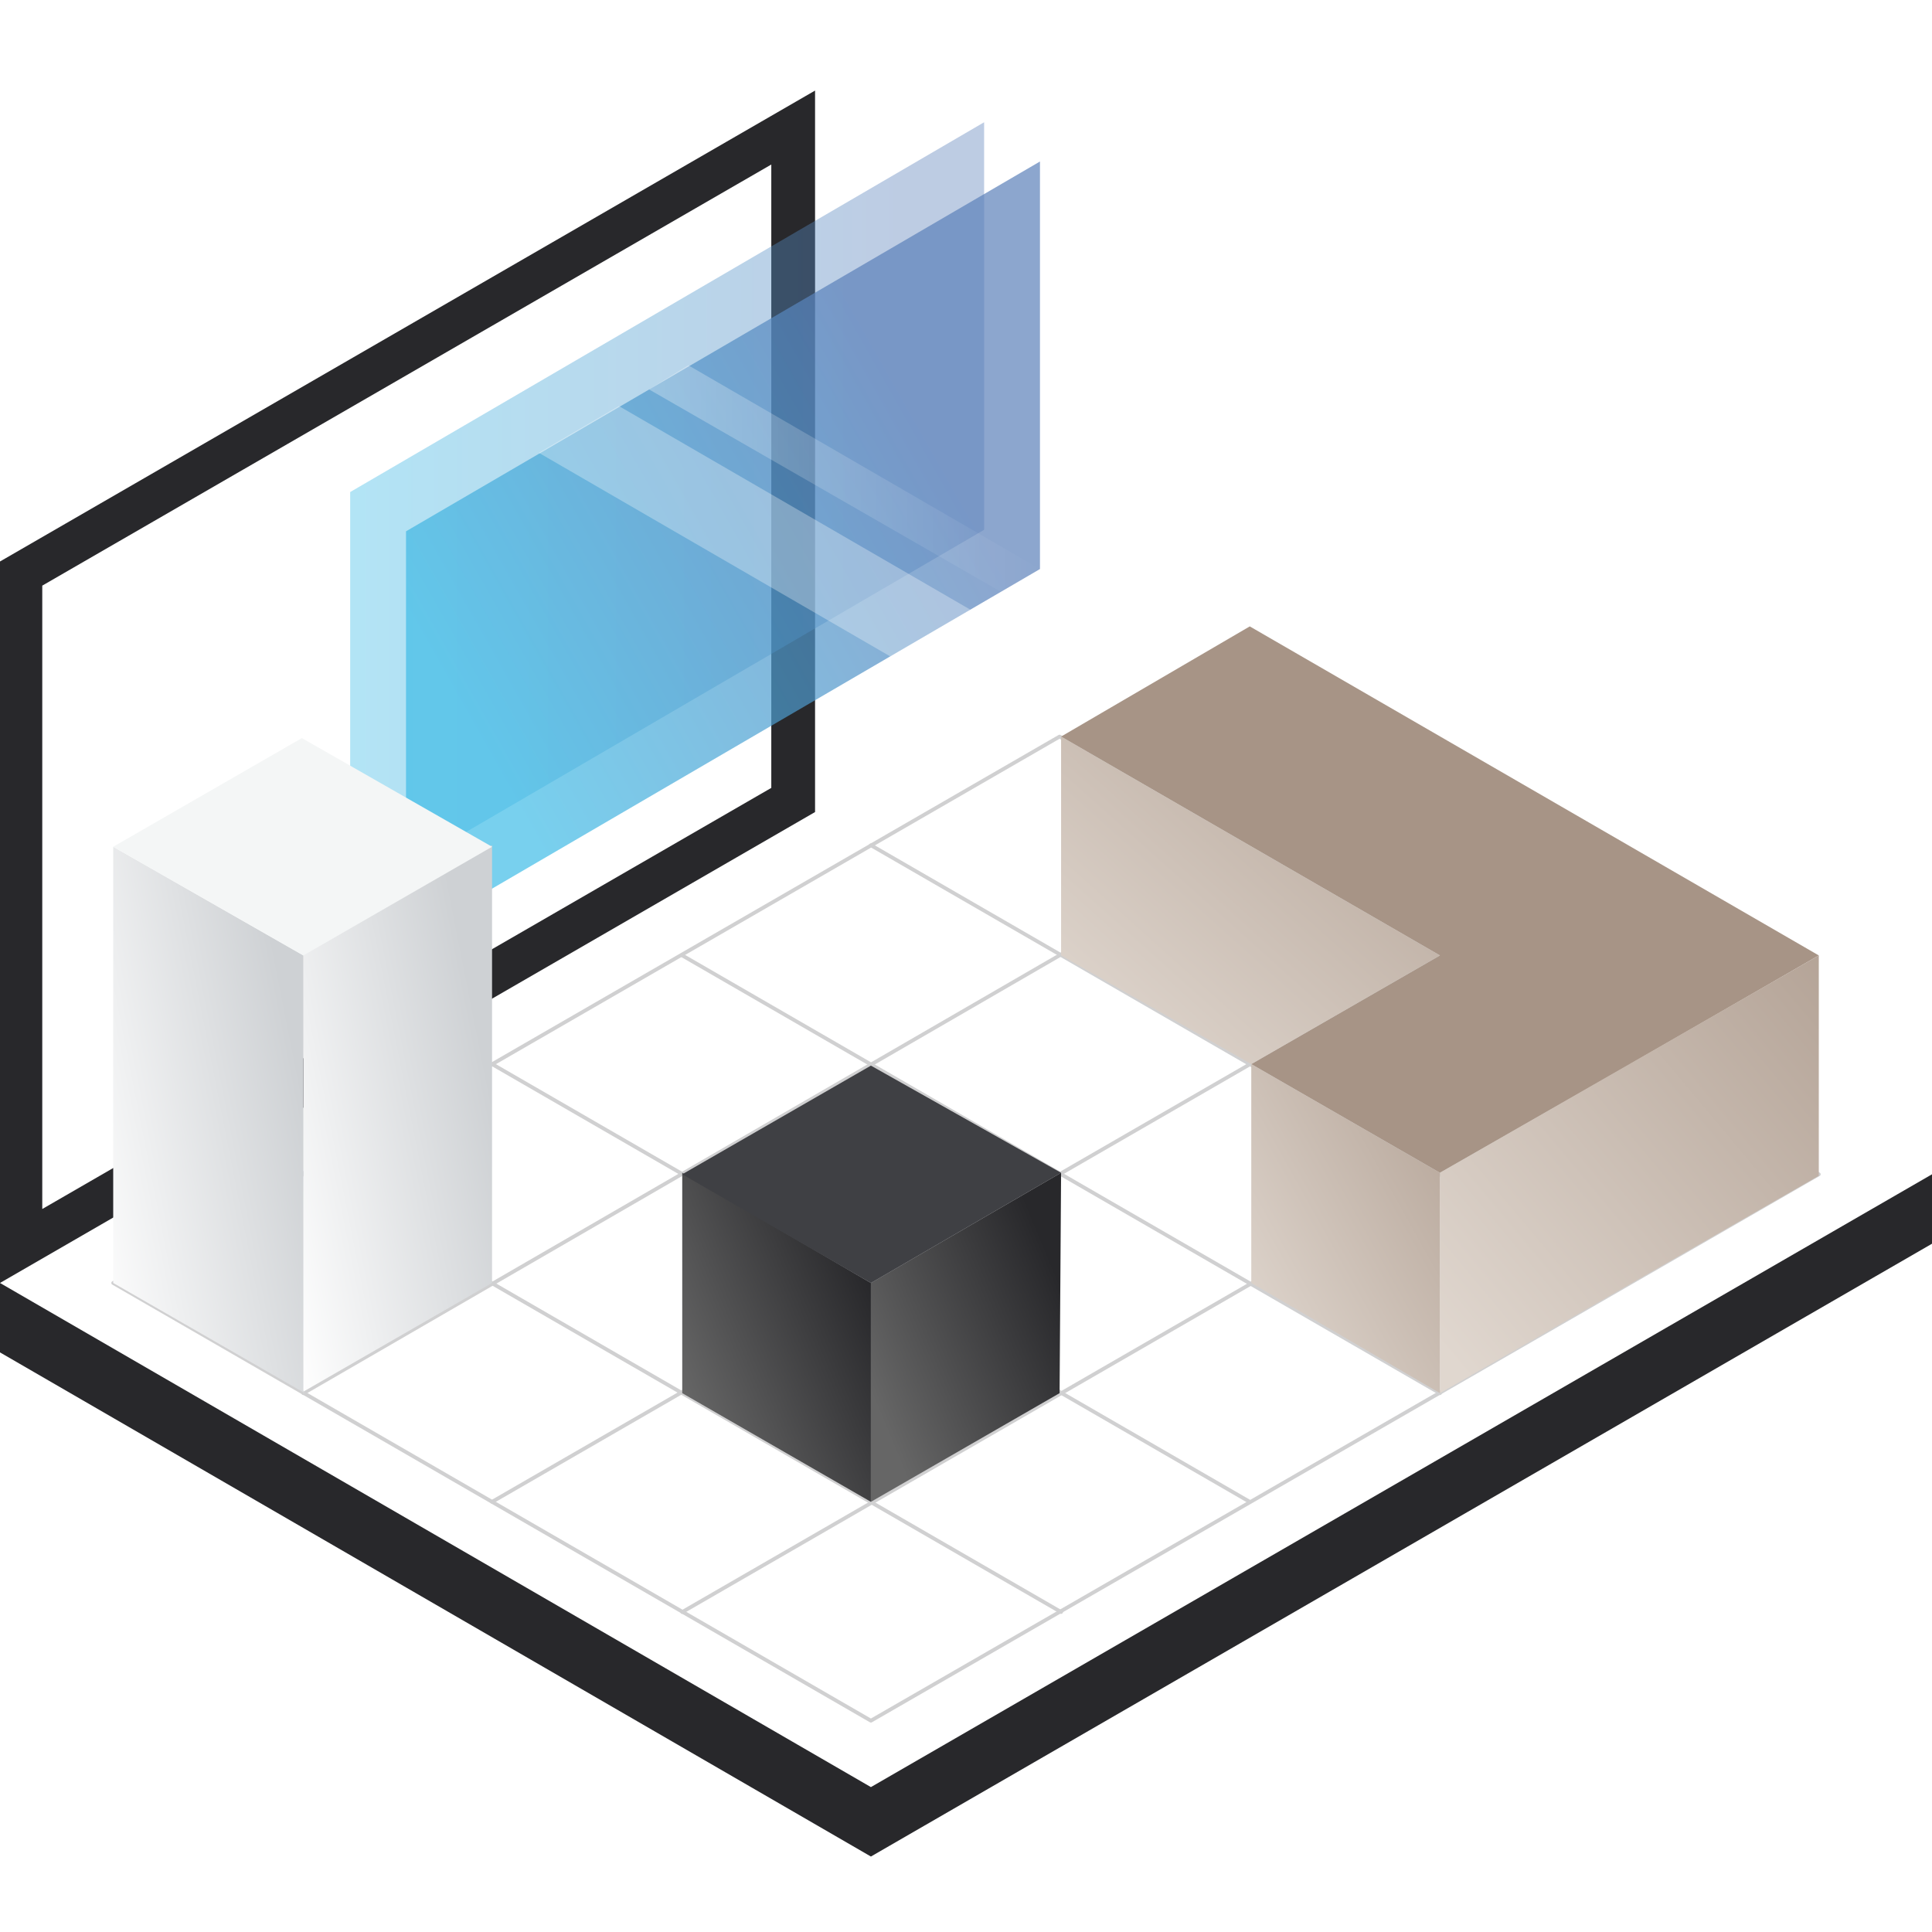 <svg version="1.1" id="el_tGew2MMrHU" xmlns="http://www.w3.org/2000/svg" xmlns:xlink="http://www.w3.org/1999/xlink" x="0px" y="0px" viewBox="0 0 128 128" style="enable-background:new 0 0 128 128;" xml:space="preserve"><style>@-webkit-keyframes el_q6ZD43OdfqW_OmBAwZNJ5_Animation{3.03%{-webkit-transform: translate(7.5px, 48.9px) translate(-7.5px, -48.9px) translate(0px, 0px);transform: translate(7.5px, 48.9px) translate(-7.5px, -48.9px) translate(0px, 0px);}21.82%{-webkit-transform: translate(7.5px, 48.9px) translate(-7.5px, -48.9px) translate(37px, 22px);transform: translate(7.5px, 48.9px) translate(-7.5px, -48.9px) translate(37px, 22px);}39.39%{-webkit-transform: translate(7.5px, 48.9px) translate(-7.5px, -48.9px) translate(88px, -7px);transform: translate(7.5px, 48.9px) translate(-7.5px, -48.9px) translate(88px, -7px);}51.52%{-webkit-transform: translate(7.5px, 48.9px) translate(-7.5px, -48.9px) translate(63px, -22px);transform: translate(7.5px, 48.9px) translate(-7.5px, -48.9px) translate(63px, -22px);}59.39%{-webkit-transform: translate(7.5px, 48.9px) translate(-7.5px, -48.9px) translate(63px, -36px);transform: translate(7.5px, 48.9px) translate(-7.5px, -48.9px) translate(63px, -36px);}69.09%{-webkit-transform: translate(7.5px, 48.9px) translate(-7.5px, -48.9px) translate(38px, -22px);transform: translate(7.5px, 48.9px) translate(-7.5px, -48.9px) translate(38px, -22px);}80%{-webkit-transform: translate(7.5px, 48.9px) translate(-7.5px, -48.9px) translate(38px, -8px);transform: translate(7.5px, 48.9px) translate(-7.5px, -48.9px) translate(38px, -8px);}87.88%{-webkit-transform: translate(7.5px, 48.9px) translate(-7.5px, -48.9px) translate(26px, -15px);transform: translate(7.5px, 48.9px) translate(-7.5px, -48.9px) translate(26px, -15px);}100%{-webkit-transform: translate(7.5px, 48.9px) translate(-7.5px, -48.9px) translate(0px, 0px);transform: translate(7.5px, 48.9px) translate(-7.5px, -48.9px) translate(0px, 0px);}0%{-webkit-transform: translate(7.5px, 48.9px) translate(-7.5px, -48.9px) translate(0px, 0px);transform: translate(7.5px, 48.9px) translate(-7.5px, -48.9px) translate(0px, 0px);}}@keyframes el_q6ZD43OdfqW_OmBAwZNJ5_Animation{3.03%{-webkit-transform: translate(7.5px, 48.9px) translate(-7.5px, -48.9px) translate(0px, 0px);transform: translate(7.5px, 48.9px) translate(-7.5px, -48.9px) translate(0px, 0px);}21.82%{-webkit-transform: translate(7.5px, 48.9px) translate(-7.5px, -48.9px) translate(37px, 22px);transform: translate(7.5px, 48.9px) translate(-7.5px, -48.9px) translate(37px, 22px);}39.39%{-webkit-transform: translate(7.5px, 48.9px) translate(-7.5px, -48.9px) translate(88px, -7px);transform: translate(7.5px, 48.9px) translate(-7.5px, -48.9px) translate(88px, -7px);}51.52%{-webkit-transform: translate(7.5px, 48.9px) translate(-7.5px, -48.9px) translate(63px, -22px);transform: translate(7.5px, 48.9px) translate(-7.5px, -48.9px) translate(63px, -22px);}59.39%{-webkit-transform: translate(7.5px, 48.9px) translate(-7.5px, -48.9px) translate(63px, -36px);transform: translate(7.5px, 48.9px) translate(-7.5px, -48.9px) translate(63px, -36px);}69.09%{-webkit-transform: translate(7.5px, 48.9px) translate(-7.5px, -48.9px) translate(38px, -22px);transform: translate(7.5px, 48.9px) translate(-7.5px, -48.9px) translate(38px, -22px);}80%{-webkit-transform: translate(7.5px, 48.9px) translate(-7.5px, -48.9px) translate(38px, -8px);transform: translate(7.5px, 48.9px) translate(-7.5px, -48.9px) translate(38px, -8px);}87.88%{-webkit-transform: translate(7.5px, 48.9px) translate(-7.5px, -48.9px) translate(26px, -15px);transform: translate(7.5px, 48.9px) translate(-7.5px, -48.9px) translate(26px, -15px);}100%{-webkit-transform: translate(7.5px, 48.9px) translate(-7.5px, -48.9px) translate(0px, 0px);transform: translate(7.5px, 48.9px) translate(-7.5px, -48.9px) translate(0px, 0px);}0%{-webkit-transform: translate(7.5px, 48.9px) translate(-7.5px, -48.9px) translate(0px, 0px);transform: translate(7.5px, 48.9px) translate(-7.5px, -48.9px) translate(0px, 0px);}}@-webkit-keyframes el_z6eaTsQG2k5_5yAuwrmC8_Animation{1.82%{-webkit-transform: translate(45.2px, 70.6px) translate(-45.2px, -70.6px) translate(0px, 0px);transform: translate(45.2px, 70.6px) translate(-45.2px, -70.6px) translate(0px, 0px);}9.70%{-webkit-transform: translate(45.2px, 70.6px) translate(-45.2px, -70.6px) translate(12px, 7px);transform: translate(45.2px, 70.6px) translate(-45.2px, -70.6px) translate(12px, 7px);}22.42%{-webkit-transform: translate(45.2px, 70.6px) translate(-45.2px, -70.6px) translate(50px, -14px);transform: translate(45.2px, 70.6px) translate(-45.2px, -70.6px) translate(50px, -14px);}40%{-webkit-transform: translate(45.2px, 70.6px) translate(-45.2px, -70.6px) translate(13px, -36px);transform: translate(45.2px, 70.6px) translate(-45.2px, -70.6px) translate(13px, -36px);}48.48%{-webkit-transform: translate(45.2px, 70.6px) translate(-45.2px, -70.6px) translate(13px, -48px);transform: translate(45.2px, 70.6px) translate(-45.2px, -70.6px) translate(13px, -48px);}63.03%{-webkit-transform: translate(45.2px, 70.6px) translate(-45.2px, -70.6px) translate(-38px, -24px);transform: translate(45.2px, 70.6px) translate(-45.2px, -70.6px) translate(-38px, -24px);}72.12%{-webkit-transform: translate(45.2px, 70.6px) translate(-45.2px, -70.6px) translate(-38px, -7px);transform: translate(45.2px, 70.6px) translate(-45.2px, -70.6px) translate(-38px, -7px);}84.85%{-webkit-transform: translate(45.2px, 70.6px) translate(-45.2px, -70.6px) translate(-12px, 7px);transform: translate(45.2px, 70.6px) translate(-45.2px, -70.6px) translate(-12px, 7px);}93.33%{-webkit-transform: translate(45.2px, 70.6px) translate(-45.2px, -70.6px) translate(-12px, 7px);transform: translate(45.2px, 70.6px) translate(-45.2px, -70.6px) translate(-12px, 7px);}100%{-webkit-transform: translate(45.2px, 70.6px) translate(-45.2px, -70.6px) translate(0px, 0px);transform: translate(45.2px, 70.6px) translate(-45.2px, -70.6px) translate(0px, 0px);}0%{-webkit-transform: translate(45.2px, 70.6px) translate(-45.2px, -70.6px) translate(0px, 0px);transform: translate(45.2px, 70.6px) translate(-45.2px, -70.6px) translate(0px, 0px);}}@keyframes el_z6eaTsQG2k5_5yAuwrmC8_Animation{1.82%{-webkit-transform: translate(45.2px, 70.6px) translate(-45.2px, -70.6px) translate(0px, 0px);transform: translate(45.2px, 70.6px) translate(-45.2px, -70.6px) translate(0px, 0px);}9.70%{-webkit-transform: translate(45.2px, 70.6px) translate(-45.2px, -70.6px) translate(12px, 7px);transform: translate(45.2px, 70.6px) translate(-45.2px, -70.6px) translate(12px, 7px);}22.42%{-webkit-transform: translate(45.2px, 70.6px) translate(-45.2px, -70.6px) translate(50px, -14px);transform: translate(45.2px, 70.6px) translate(-45.2px, -70.6px) translate(50px, -14px);}40%{-webkit-transform: translate(45.2px, 70.6px) translate(-45.2px, -70.6px) translate(13px, -36px);transform: translate(45.2px, 70.6px) translate(-45.2px, -70.6px) translate(13px, -36px);}48.48%{-webkit-transform: translate(45.2px, 70.6px) translate(-45.2px, -70.6px) translate(13px, -48px);transform: translate(45.2px, 70.6px) translate(-45.2px, -70.6px) translate(13px, -48px);}63.03%{-webkit-transform: translate(45.2px, 70.6px) translate(-45.2px, -70.6px) translate(-38px, -24px);transform: translate(45.2px, 70.6px) translate(-45.2px, -70.6px) translate(-38px, -24px);}72.12%{-webkit-transform: translate(45.2px, 70.6px) translate(-45.2px, -70.6px) translate(-38px, -7px);transform: translate(45.2px, 70.6px) translate(-45.2px, -70.6px) translate(-38px, -7px);}84.85%{-webkit-transform: translate(45.2px, 70.6px) translate(-45.2px, -70.6px) translate(-12px, 7px);transform: translate(45.2px, 70.6px) translate(-45.2px, -70.6px) translate(-12px, 7px);}93.33%{-webkit-transform: translate(45.2px, 70.6px) translate(-45.2px, -70.6px) translate(-12px, 7px);transform: translate(45.2px, 70.6px) translate(-45.2px, -70.6px) translate(-12px, 7px);}100%{-webkit-transform: translate(45.2px, 70.6px) translate(-45.2px, -70.6px) translate(0px, 0px);transform: translate(45.2px, 70.6px) translate(-45.2px, -70.6px) translate(0px, 0px);}0%{-webkit-transform: translate(45.2px, 70.6px) translate(-45.2px, -70.6px) translate(0px, 0px);transform: translate(45.2px, 70.6px) translate(-45.2px, -70.6px) translate(0px, 0px);}}@-webkit-keyframes el_sbMEBifBbgS_F6PiDzcIW_Animation{0%{-webkit-transform: translate(70.3px, 41.5px) translate(-70.3px, -41.5px) translate(0px, 0px);transform: translate(70.3px, 41.5px) translate(-70.3px, -41.5px) translate(0px, 0px);}7.27%{-webkit-transform: translate(70.3px, 41.5px) translate(-70.3px, -41.5px) translate(-13px, -7px);transform: translate(70.3px, 41.5px) translate(-70.3px, -41.5px) translate(-13px, -7px);}23.03%{-webkit-transform: translate(70.3px, 41.5px) translate(-70.3px, -41.5px) translate(-36px, 8px);transform: translate(70.3px, 41.5px) translate(-70.3px, -41.5px) translate(-36px, 8px);}32.73%{-webkit-transform: translate(70.3px, 41.5px) translate(-70.3px, -41.5px) translate(-36px, 8px);transform: translate(70.3px, 41.5px) translate(-70.3px, -41.5px) translate(-36px, 8px);}45.45%{-webkit-transform: translate(70.3px, 41.5px) translate(-70.3px, -41.5px) translate(-24px, 15px);transform: translate(70.3px, 41.5px) translate(-70.3px, -41.5px) translate(-24px, 15px);}55.15%{-webkit-transform: translate(70.3px, 41.5px) translate(-70.3px, -41.5px) translate(-24px, 15px);transform: translate(70.3px, 41.5px) translate(-70.3px, -41.5px) translate(-24px, 15px);}72.12%{-webkit-transform: translate(70.3px, 41.5px) translate(-70.3px, -41.5px) translate(0px, 0px);transform: translate(70.3px, 41.5px) translate(-70.3px, -41.5px) translate(0px, 0px);}100%{-webkit-transform: translate(70.3px, 41.5px) translate(-70.3px, -41.5px) translate(0px, 0px);transform: translate(70.3px, 41.5px) translate(-70.3px, -41.5px) translate(0px, 0px);}}@keyframes el_sbMEBifBbgS_F6PiDzcIW_Animation{0%{-webkit-transform: translate(70.3px, 41.5px) translate(-70.3px, -41.5px) translate(0px, 0px);transform: translate(70.3px, 41.5px) translate(-70.3px, -41.5px) translate(0px, 0px);}7.27%{-webkit-transform: translate(70.3px, 41.5px) translate(-70.3px, -41.5px) translate(-13px, -7px);transform: translate(70.3px, 41.5px) translate(-70.3px, -41.5px) translate(-13px, -7px);}23.03%{-webkit-transform: translate(70.3px, 41.5px) translate(-70.3px, -41.5px) translate(-36px, 8px);transform: translate(70.3px, 41.5px) translate(-70.3px, -41.5px) translate(-36px, 8px);}32.73%{-webkit-transform: translate(70.3px, 41.5px) translate(-70.3px, -41.5px) translate(-36px, 8px);transform: translate(70.3px, 41.5px) translate(-70.3px, -41.5px) translate(-36px, 8px);}45.45%{-webkit-transform: translate(70.3px, 41.5px) translate(-70.3px, -41.5px) translate(-24px, 15px);transform: translate(70.3px, 41.5px) translate(-70.3px, -41.5px) translate(-24px, 15px);}55.15%{-webkit-transform: translate(70.3px, 41.5px) translate(-70.3px, -41.5px) translate(-24px, 15px);transform: translate(70.3px, 41.5px) translate(-70.3px, -41.5px) translate(-24px, 15px);}72.12%{-webkit-transform: translate(70.3px, 41.5px) translate(-70.3px, -41.5px) translate(0px, 0px);transform: translate(70.3px, 41.5px) translate(-70.3px, -41.5px) translate(0px, 0px);}100%{-webkit-transform: translate(70.3px, 41.5px) translate(-70.3px, -41.5px) translate(0px, 0px);transform: translate(70.3px, 41.5px) translate(-70.3px, -41.5px) translate(0px, 0px);}}@-webkit-keyframes el_tH4LAiyeozQ_M61RoMzhq_Animation{0%{-webkit-transform: translate(26.9px, 10.7px) translate(-26.9px, -10.7px) translate(0px, 0px);transform: translate(26.9px, 10.7px) translate(-26.9px, -10.7px) translate(0px, 0px);}39.39%{-webkit-transform: translate(26.9px, 10.7px) translate(-26.9px, -10.7px) translate(-21px, 12px);transform: translate(26.9px, 10.7px) translate(-26.9px, -10.7px) translate(-21px, 12px);}87.88%{-webkit-transform: translate(26.9px, 10.7px) translate(-26.9px, -10.7px) translate(0px, 0px);transform: translate(26.9px, 10.7px) translate(-26.9px, -10.7px) translate(0px, 0px);}100%{-webkit-transform: translate(26.9px, 10.7px) translate(-26.9px, -10.7px) translate(0px, 0px);transform: translate(26.9px, 10.7px) translate(-26.9px, -10.7px) translate(0px, 0px);}}@keyframes el_tH4LAiyeozQ_M61RoMzhq_Animation{0%{-webkit-transform: translate(26.9px, 10.7px) translate(-26.9px, -10.7px) translate(0px, 0px);transform: translate(26.9px, 10.7px) translate(-26.9px, -10.7px) translate(0px, 0px);}39.39%{-webkit-transform: translate(26.9px, 10.7px) translate(-26.9px, -10.7px) translate(-21px, 12px);transform: translate(26.9px, 10.7px) translate(-26.9px, -10.7px) translate(-21px, 12px);}87.88%{-webkit-transform: translate(26.9px, 10.7px) translate(-26.9px, -10.7px) translate(0px, 0px);transform: translate(26.9px, 10.7px) translate(-26.9px, -10.7px) translate(0px, 0px);}100%{-webkit-transform: translate(26.9px, 10.7px) translate(-26.9px, -10.7px) translate(0px, 0px);transform: translate(26.9px, 10.7px) translate(-26.9px, -10.7px) translate(0px, 0px);}}@-webkit-keyframes el_FvH3s4hX6vD_zwx7NK1E4_Animation{9.70%{-webkit-transform: translate(23.2px, 8.1px) translate(-23.2px, -8.1px) translate(0px, 0px);transform: translate(23.2px, 8.1px) translate(-23.2px, -8.1px) translate(0px, 0px);}51.52%{-webkit-transform: translate(23.2px, 8.1px) translate(-23.2px, -8.1px) translate(-23px, 12px);transform: translate(23.2px, 8.1px) translate(-23.2px, -8.1px) translate(-23px, 12px);}99.39%{-webkit-transform: translate(23.2px, 8.1px) translate(-23.2px, -8.1px) translate(0px, 0px);transform: translate(23.2px, 8.1px) translate(-23.2px, -8.1px) translate(0px, 0px);}100%{-webkit-transform: translate(23.2px, 8.1px) translate(-23.2px, -8.1px) translate(0px, 0px);transform: translate(23.2px, 8.1px) translate(-23.2px, -8.1px) translate(0px, 0px);}}@keyframes el_FvH3s4hX6vD_zwx7NK1E4_Animation{9.70%{-webkit-transform: translate(23.2px, 8.1px) translate(-23.2px, -8.1px) translate(0px, 0px);transform: translate(23.2px, 8.1px) translate(-23.2px, -8.1px) translate(0px, 0px);}51.52%{-webkit-transform: translate(23.2px, 8.1px) translate(-23.2px, -8.1px) translate(-23px, 12px);transform: translate(23.2px, 8.1px) translate(-23.2px, -8.1px) translate(-23px, 12px);}99.39%{-webkit-transform: translate(23.2px, 8.1px) translate(-23.2px, -8.1px) translate(0px, 0px);transform: translate(23.2px, 8.1px) translate(-23.2px, -8.1px) translate(0px, 0px);}100%{-webkit-transform: translate(23.2px, 8.1px) translate(-23.2px, -8.1px) translate(0px, 0px);transform: translate(23.2px, 8.1px) translate(-23.2px, -8.1px) translate(0px, 0px);}}#el_tGew2MMrHU *{-webkit-animation-duration: 5.5s;animation-duration: 5.5s;-webkit-animation-iteration-count: infinite;animation-iteration-count: infinite;-webkit-animation-timing-function: cubic-bezier(0, 0, 1, 1);animation-timing-function: cubic-bezier(0, 0, 1, 1);}#el_qYdlAYgs80{fill: #FFFFFF;}#el_N24nhSL10l{fill: #28282B;}#el_82gnJYwkze{fill: #28282B;}#el_BG-WCCQb2G{opacity: 0.5;}#el__kLxyqzgf6{fill: none;stroke: #A2A2A3;stroke-width: 0.25;stroke-linecap: round;stroke-linejoin: round;}#el_y8EV0E_vA4{fill: none;stroke: #A2A2A3;stroke-width: 0.25;stroke-linecap: round;stroke-linejoin: round;}#el_CblaSReOy1{fill: none;stroke: #A2A2A3;stroke-width: 0.25;stroke-linecap: round;stroke-linejoin: round;}#el_W_Vl0JXX56{fill: none;stroke: #A2A2A3;stroke-width: 0.25;stroke-linecap: round;stroke-linejoin: round;}#el_P9aE1dk4f0{fill: none;stroke: #A2A2A3;stroke-width: 0.25;stroke-linecap: round;stroke-linejoin: round;}#el_3S6FvOTJwIe{fill: none;stroke: #A2A2A3;stroke-width: 0.25;stroke-linecap: round;stroke-linejoin: round;}#el_45ReLKdzIIU{fill: none;stroke: #A2A2A3;stroke-width: 0.25;stroke-linecap: round;stroke-linejoin: round;}#el_XKiUPAdIPeU{fill: none;stroke: #A2A2A3;stroke-width: 0.25;stroke-linecap: round;stroke-linejoin: round;}#el_JDSgEWJThxv{opacity: 0.4;fill: url(#SVGID_1_);enable-background: new;}#el_z5Ri5fR_p6J{opacity: 0.7;fill: url(#SVGID_2_);enable-background: new;}#el_POyyxJBoVsQ{opacity: 0.3;fill: url(#SVGID_3_);enable-background: new;}#el_f7YmMaoJK7u{opacity: 0.3;fill: url(#SVGID_4_);enable-background: new;}#el_a88IMU9Ddpc{fill: url(#SVGID_5_);}#el_AcWhahpBgYb{fill: url(#SVGID_6_);}#el_Z6x2zv2_RnY{fill: url(#SVGID_7_);}#el_3SajzXjpn89{fill: url(#SVGID_8_);}#el_fkMlJdVRbxx{fill: url(#SVGID_9_);}#el_hJCeyHkyv1E{fill: url(#SVGID_10_);}#el_8oMb8taFKUG{fill: url(#SVGID_11_);}#el_spxDIltVVM9{fill: url(#SVGID_12_);}#el_nYKfLmEw1p0{fill: url(#SVGID_13_);}#el_kR8bgmrvcZR{fill: #F4F6F6;}#el_FvH3s4hX6vD_zwx7NK1E4{-webkit-animation-name: el_FvH3s4hX6vD_zwx7NK1E4_Animation;animation-name: el_FvH3s4hX6vD_zwx7NK1E4_Animation;-webkit-animation-timing-function: cubic-bezier(0.42, 0, 0.58, 1);animation-timing-function: cubic-bezier(0.42, 0, 0.58, 1);}#el_tH4LAiyeozQ_M61RoMzhq{-webkit-animation-name: el_tH4LAiyeozQ_M61RoMzhq_Animation;animation-name: el_tH4LAiyeozQ_M61RoMzhq_Animation;-webkit-animation-timing-function: cubic-bezier(0.42, 0, 0.58, 1);animation-timing-function: cubic-bezier(0.42, 0, 0.58, 1);}#el_sbMEBifBbgS_F6PiDzcIW{-webkit-animation-name: el_sbMEBifBbgS_F6PiDzcIW_Animation;animation-name: el_sbMEBifBbgS_F6PiDzcIW_Animation;-webkit-animation-timing-function: cubic-bezier(0.42, 0, 0.58, 1);animation-timing-function: cubic-bezier(0.42, 0, 0.58, 1);}#el_z6eaTsQG2k5_5yAuwrmC8{-webkit-animation-name: el_z6eaTsQG2k5_5yAuwrmC8_Animation;animation-name: el_z6eaTsQG2k5_5yAuwrmC8_Animation;-webkit-animation-timing-function: cubic-bezier(0.42, 0, 0.58, 1);animation-timing-function: cubic-bezier(0.42, 0, 0.58, 1);}#el_q6ZD43OdfqW_OmBAwZNJ5{-webkit-animation-name: el_q6ZD43OdfqW_OmBAwZNJ5_Animation;animation-name: el_q6ZD43OdfqW_OmBAwZNJ5_Animation;-webkit-animation-timing-function: cubic-bezier(0.42, 0, 0.58, 1);animation-timing-function: cubic-bezier(0.42, 0, 0.58, 1);}</style>

<g id="el_mzMvhtaAKp">
	<rect y="0" width="128" height="128" id="el_qYdlAYgs80"/>
	<path d="M0,37.2L54,6v47.8L0,85V37.2z M51.1,52.2V10.9L2.8,38.8v41.3L51.1,52.2z" id="el_N24nhSL10l"/>
	<path d="M0,89.6L57.7,123L128,82.4v-4.6l-70.3,40.6L0,85V89.6L0,89.6z" id="el_82gnJYwkze"/>
	<g id="el_BG-WCCQb2G">
		<path d="M120.5,77.8L57.7,114L7.5,85l62.7-36.2L120.5,77.8L120.5,77.8z" id="el__kLxyqzgf6"/>
		<path d="M70.3,106.8l-50.2-29" id="el_y8EV0E_vA4"/>
		<path d="M82.8,99.5l-50.2-29" id="el_CblaSReOy1"/>
		<path d="M95.4,92.3l-50.2-29" id="el_W_Vl0JXX56"/>
		<path d="M107.9,85L57.7,56" id="el_P9aE1dk4f0"/>
		<path d="M20.1,92.3L82.8,56" id="el_3S6FvOTJwIe"/>
		<path d="M45.2,106.8l62.7-36.2" id="el_45ReLKdzIIU"/>
		<path d="M32.6,99.5l62.7-36.2" id="el_XKiUPAdIPeU"/>
	</g>
</g>
<g id="el_FvH3s4hX6vD_zwx7NK1E4" data-animator-group="true" data-animator-type="0"><g id="el_FvH3s4hX6vD">
	
		<linearGradient id="SVGID_1_" gradientUnits="userSpaceOnUse" x1="23.2" y1="101.85" x2="65.2" y2="101.85" gradientTransform="matrix(1 0 0 1 0 -68)">
		<stop offset="0" style="stop-color:#3FBCE7"/>
		<stop offset="0.86" style="stop-color:#5B80BA"/>
	</linearGradient>
	<path d="M65.2,8.1v27l-42,24.5v-27L65.2,8.1" id="el_JDSgEWJThxv"/>
</g></g>
<g id="el_tH4LAiyeozQ_M61RoMzhq" data-animator-group="true" data-animator-type="0"><g id="el_tH4LAiyeozQ">
	
		<linearGradient id="SVGID_2_" gradientUnits="userSpaceOnUse" x1="30.39" y1="114.355" x2="66.568" y2="93.89" gradientTransform="matrix(1 0 0 1 0 -68)">
		<stop offset="1.062730e-03" style="stop-color:#3FBCE7"/>
		<stop offset="0.859" style="stop-color:#5B80BA"/>
	</linearGradient>
	<path d="M68.9,10.7v27l-42,24.5v-27L68.9,10.7" id="el_z5Ri5fR_p6J"/>
	
		<linearGradient id="SVGID_3_" gradientUnits="userSpaceOnUse" x1="43" y1="99.7" x2="68.9" y2="99.7" gradientTransform="matrix(1 0 0 1 0 -68)">
		<stop offset="0" style="stop-color:#FFFFFF"/>
		<stop offset="1" style="stop-color:#FFFFFF;stop-opacity:1.000000e-02"/>
	</linearGradient>
	<path d="M66.3,39.2l2.6-1.5L45.6,24.2L43,25.8L66.3,39.2L66.3,39.2z" id="el_POyyxJBoVsQ"/>
	
		<linearGradient id="SVGID_4_" gradientUnits="userSpaceOnUse" x1="2684.96" y1="103.2" x2="4800.18" y2="103.2" gradientTransform="matrix(1 0 0 1 0 -68)">
		<stop offset="0" style="stop-color:#FFFFFF"/>
		<stop offset="1" style="stop-color:#FFFFFF;stop-opacity:1.000000e-02"/>
	</linearGradient>
	<path d="M59,43.5l5.3-3.1L41,26.9L35.7,30L59,43.5L59,43.5z" id="el_f7YmMaoJK7u"/>
</g></g>
<g id="el_sbMEBifBbgS_F6PiDzcIW" data-animator-group="true" data-animator-type="0"><g id="el_sbMEBifBbgS">
	
		<linearGradient id="SVGID_5_" gradientUnits="userSpaceOnUse" x1="-414.013" y1="4573.464" x2="-117.283" y2="1981.704" gradientTransform="matrix(1 0 0 1 0 -68)">
		<stop offset="2.209940e-02" style="stop-color:#D2C9C1"/>
		<stop offset="0.98" style="stop-color:#A79486"/>
	</linearGradient>
	<path d="M70.3,48.8l25.1,14.5l-12.5,7.2l12.5,7.2l12.6-7.2l12.5-7.2L82.8,41.5L70.3,48.8L70.3,48.8z" id="el_a88IMU9Ddpc"/>
	
		<linearGradient id="SVGID_6_" gradientUnits="userSpaceOnUse" x1="92.569" y1="158.677" x2="132.024" y2="125.646" gradientTransform="matrix(1 0 0 1 0 -68)">
		<stop offset="6.107820e-02" style="stop-color:#E0D7CF"/>
		<stop offset="0.977" style="stop-color:#A79486"/>
	</linearGradient>
	<path d="M120.5,77.9L95.4,92.3V77.7l25.1-14.4v14.5V77.9z" id="el_AcWhahpBgYb"/>
	
		<linearGradient id="SVGID_7_" gradientUnits="userSpaceOnUse" x1="79.238" y1="154.947" x2="104.86" y2="140.644" gradientTransform="matrix(1 0 0 1 0 -68)">
		<stop offset="6.107820e-02" style="stop-color:#E0D7CF"/>
		<stop offset="0.977" style="stop-color:#A79486"/>
	</linearGradient>
	<path d="M95.4,92.3L82.9,85V70.5l12.5,7.2V92.3L95.4,92.3z" id="el_Z6x2zv2_RnY"/>
	
		<linearGradient id="SVGID_8_" gradientUnits="userSpaceOnUse" x1="69.525" y1="138.929" x2="99.283" y2="105.701" gradientTransform="matrix(1 0 0 1 0 -68)">
		<stop offset="6.107820e-02" style="stop-color:#E0D7CF"/>
		<stop offset="0.977" style="stop-color:#A79486"/>
	</linearGradient>
	<path d="M82.9,70.5l-12.6-7.2V48.8l25.1,14.5L82.9,70.5z" id="el_3SajzXjpn89"/>
</g></g>
<g id="el_z6eaTsQG2k5_5yAuwrmC8" data-animator-group="true" data-animator-type="0"><g id="el_z6eaTsQG2k5">
	
		<linearGradient id="SVGID_9_" gradientUnits="userSpaceOnUse" x1="57.321" y1="159.387" x2="70.583" y2="153.853" gradientTransform="matrix(1 0 0 1 0 -68)">
		<stop offset="0" style="stop-color:#666666"/>
		<stop offset="1" style="stop-color:#28282B"/>
	</linearGradient>
	<path d="M70.2,92.3l-12.5,7.2V85l12.6-7.3L70.2,92.3L70.2,92.3z" id="el_fkMlJdVRbxx"/>
	
		<linearGradient id="SVGID_10_" gradientUnits="userSpaceOnUse" x1="44.841" y1="159.358" x2="58.016" y2="153.86" gradientTransform="matrix(1 0 0 1 0 -68)">
		<stop offset="0" style="stop-color:#666666"/>
		<stop offset="1" style="stop-color:#28282B"/>
	</linearGradient>
	<path d="M57.7,99.5l-12.5-7.2V77.7L57.7,85V99.5L57.7,99.5z" id="el_hJCeyHkyv1E"/>
	
		<linearGradient id="SVGID_11_" gradientUnits="userSpaceOnUse" x1="79.079" y1="3033.144" x2="75.229" y2="2511.944" gradientTransform="matrix(1 0 0 1 0 -68)">
		<stop offset="0" style="stop-color:#666666"/>
		<stop offset="1" style="stop-color:#3F4044"/>
	</linearGradient>
	<path d="M70.3,77.7L57.7,85l-12.5-7.2l12.5-7.2L70.3,77.7L70.3,77.7z" id="el_8oMb8taFKUG"/>
</g></g>
<g id="el_q6ZD43OdfqW_OmBAwZNJ5" data-animator-group="true" data-animator-type="0"><g id="el_q6ZD43OdfqW">
	
		<linearGradient id="SVGID_12_" gradientUnits="userSpaceOnUse" x1="16.555" y1="144.036" x2="32.614" y2="140.862" gradientTransform="matrix(1 0 0 1 0 -68)">
		<stop offset="0" style="stop-color:#FFFFFF"/>
		<stop offset="1" style="stop-color:#CED1D4"/>
	</linearGradient>
	<path d="M32.6,85l-12.5,7.2v-29L32.6,56V85L32.6,85z" id="el_spxDIltVVM9"/>
	
		<linearGradient id="SVGID_13_" gradientUnits="userSpaceOnUse" x1="4.013" y1="144.148" x2="20.184" y2="140.951" gradientTransform="matrix(1 0 0 1 0 -68)">
		<stop offset="0" style="stop-color:#FFFFFF"/>
		<stop offset="1" style="stop-color:#CED1D4"/>
	</linearGradient>
	<path d="M20.2,92.3L7.5,85V56.1l12.6,7.2v29H20.2z" id="el_nYKfLmEw1p0"/>
	<path d="M32.6,56.1l-12.5,7.2L7.5,56.1L20,48.9L32.6,56.1L32.6,56.1z" id="el_kR8bgmrvcZR"/>
</g></g>
</svg>